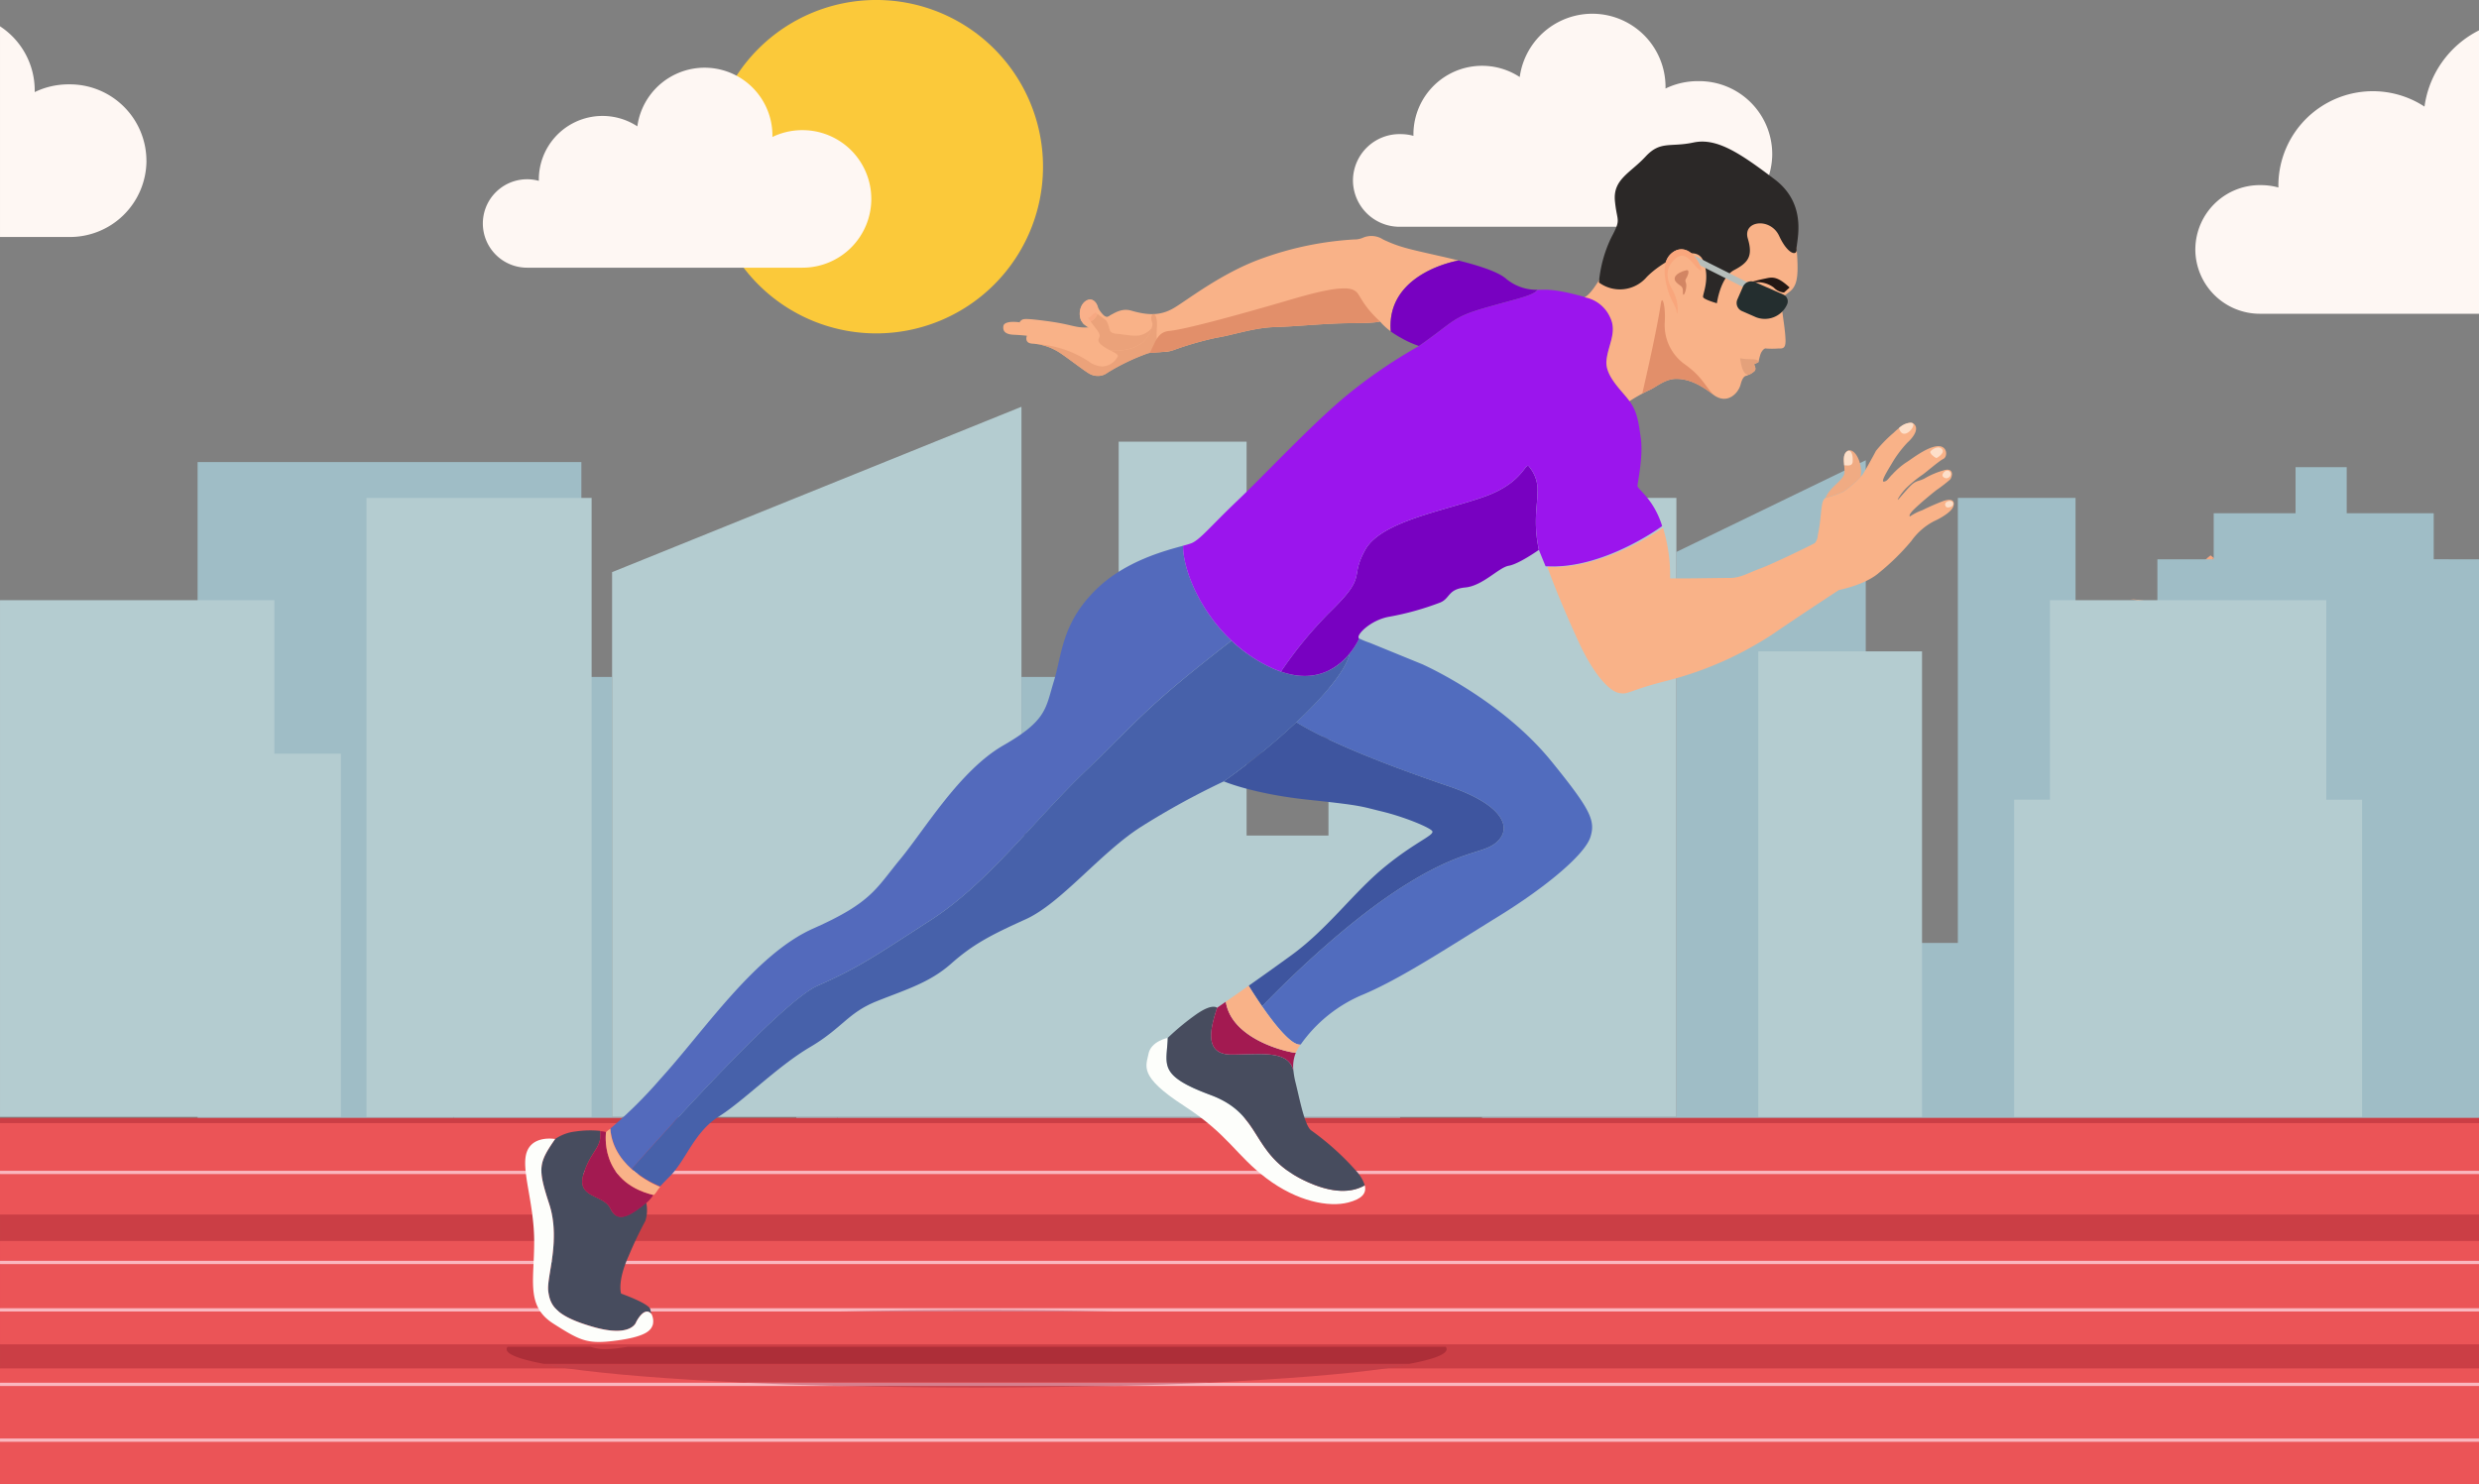 <svg xmlns="http://www.w3.org/2000/svg" xmlns:xlink="http://www.w3.org/1999/xlink" width="655.392" height="392.5" viewBox="0 0 655.392 392.5"><rect x="0" y="0" width="655.392" height="392.5" fill="#808080" stroke="none"/><defs><clipPath id="a"><rect width="655.392" height="392.5" transform="translate(0 0)" fill="none"/></clipPath></defs><g transform="translate(0 -0.003)"><g transform="translate(0 0.003)" clip-path="url(#a)"><path d="M1957.375,529.477a6.14,6.14,0,0,1-3.058-.786c-2.389-1.372-9.1-6.709-11.739-8.233l-.056-.033-.028-.016-.028-.014-.038-.021h-.014a20.5,20.5,0,0,0-7.272-2.508,39.2,39.2,0,0,1,18.943,6.362,8.815,8.815,0,0,0,4.937,1.816,6.661,6.661,0,0,0,5.56-3.5c.524-.8-.968-1.51-2.733-2.408a11.494,11.494,0,0,0,2,.175,11.347,11.347,0,0,0,1.723-.129c4.5-.687,6.71-1.6,8.158-2.922,1.1-1,4.644-5.32,3.286-7.961-.35-1.272.08-2.284.625-2.368h.117c.455.038.958.722,1.155,2.4.446,3.812-2.048,10.894,5.084,10.894.194,0,.4,0,.608-.016-2.746.813-6.3.407-8.945,1.017a77.927,77.927,0,0,0-14.738,7.064,5.243,5.243,0,0,1-3.548,1.192Z" transform="translate(-1372.061 -359.429)" fill="#eba27a"/><path d="M2011.592,520.107a11.5,11.5,0,0,1-2-.175,13.642,13.642,0,0,1-3.516-2.272c-2.164-2.225,1.372-1.922-1.524-5.477-.2-.253-1.262-1.652-2.082-2.735A5.216,5.216,0,0,0,2004.8,507c.045-.115.086-.23.121-.349,1.11.832,3.186,2.319,3.284,2.478,1.83,3,.152,4.49,4.116,4.812,2.469.2,4.577.65,6.447.65a6.969,6.969,0,0,0,3.158-.65c2.606-1.285,3.522-2.4,2.838-4.812a.046.046,0,0,0-.009-.031c1.358,2.641-2.19,6.961-3.286,7.961-1.449,1.321-3.66,2.237-8.158,2.922a11.312,11.312,0,0,1-1.723.13Z" transform="translate(-1419.797 -359.229)" fill="#eba27a"/><path d="M2000.114,508.1c-.474-.626-.874-1.148-.968-1.279,1.359-.578,1.327-1.059,2.744-2.059a6.665,6.665,0,0,0,.68.545c-.035.113-.075.231-.12.349a5.222,5.222,0,0,1-2.335,2.447Z" transform="translate(-1417.443 -357.891)" fill="#f7a882"/><path d="M247.175,631H179.538V419.956H281v56.818H247.175V631Z" transform="translate(-127.297 -297.759)" fill="#9fbdc6"/><path d="M502.642,769.451h10.821V731.572H502.642Zm-48.695-37.879V615.228H412V769.451h44.65V731.572Z" transform="translate(-292.118 -436.212)" fill="#9fbdc6"/><path d="M760.7,769.451h93.345V731.572H760.7Zm48.7-154.223v39.579a5.586,5.586,0,0,0,.631,1.01c.192.259.393.512.608.754,0,0,0,.006,0,.006.178.2.364.4.559.591l.006.006h2.6l.009-.006a10.523,10.523,0,0,1,5.529-1.958,7.03,7.03,0,0,1,1.964.282,27.226,27.226,0,0,0,7.56,1.266h.643a14.8,14.8,0,0,0,5.59-1.3h0V615.228Z" transform="translate(-539.355 -436.212)" fill="#9fbdc6"/><path d="M1081.5,693.635h55.463V655.756H1081.5ZM1096.38,508.3V560.68h0q2.025-.716,4.074-1.362a.01.01,0,0,0,.006,0l.017-.009h0a133.134,133.134,0,0,1,16.21-4.036c.445-.081.887-.163,1.333-.239V508.3Z" transform="translate(-766.809 -360.396)" fill="#9fbdc6"/><path d="M1610.1,444.507V629.844H1346.51V591.965h51.407v-149.4l44.432-21.518,4.077-1.976,1.545-.748V545.973h24.352v-117.7h31.108v117.7h21.646V444.507h14.88V432.333H1561.6V420.158h13.527v12.174h23v12.174Z" transform="translate(-954.708 -296.606)" fill="#9fbdc6"/><path d="M90.128,586.073v96.051H.01V545.488H72.541v40.585Z" transform="translate(-0.007 -386.765)" fill="#b4ccd0"/><rect width="59.525" height="163.692" transform="translate(96.887 131.677)" fill="#b4ccd0"/><path d="M1912.548,545.488h-73.054v52.76h-9.469v83.876h91.992V598.251h-9.469Z" transform="translate(-1297.532 -386.765)" fill="#b4ccd0"/><rect width="43.291" height="123.107" transform="translate(464.854 172.254)" fill="#b4ccd0"/><path d="M822.643,381.611h-23v-9.469H784.763v9.469h-23v12.176H745.532v89.287H723.887V378.911H690.065V483.074h-25.7V369.689L556.137,413.421V557.479h281.38V393.787H822.636V381.611Z" transform="translate(-394.314 -262.119)" fill="#b4ccd0"/><path d="M732.832,44.088A44.084,44.084,0,1,1,688.748,0a44.086,44.086,0,0,1,44.084,44.084" transform="translate(-457.082 -0.004)" fill="#fbc93a"/><path d="M2069.632,27.6v74.944h-57.6l-.267,0a17.072,17.072,0,0,1-17.13-17.01c0-.09,0-.18.006-.268a17.066,17.066,0,0,1,17.391-16.74,17.245,17.245,0,0,1,4.577.629c-.006-.166-.014-.326-.014-.5v-.006a24.961,24.961,0,0,1,38.627-20.889A26.6,26.6,0,0,1,2069.632,27.6" transform="translate(-1414.24 -19.569)" fill="#fef7f3"/><path d="M38.724,59.435c0,.1,0,.189,0,.282a20.244,20.244,0,0,1-20.589,19.9H.01V23.9A20.263,20.263,0,0,1,9.187,40.871c0,.143-.009.285-.009.428a20.52,20.52,0,0,1,8.953-2.046h.006c.093,0,.186,0,.282,0a20.247,20.247,0,0,1,20.3,20.185" transform="translate(-0.007 -16.945)" fill="#fef7f3"/><path d="M1320.468,30.322a19.59,19.59,0,0,0-8.554,1.956c0-.136.009-.273.009-.409a19.363,19.363,0,0,0-38.547-2.634,18.154,18.154,0,0,0-28.106,15.193c0,.123,0,.243.009.364a12.647,12.647,0,0,0-3.331-.458A12.314,12.314,0,0,0,1229.291,56.3c0,.094,0,.189-.005.283a12.315,12.315,0,0,0,12.376,12.253c.1,0,.19,0,.285,0h78.521a19.321,19.321,0,0,0,19.664-18.972c0-.095,0-.19,0-.285a19.321,19.321,0,0,0-19.383-19.259l-.284,0Z" transform="translate(-871.593 -8.865)" fill="#fef7f3"/><path d="M523.176,78.049a18.153,18.153,0,0,0-7.926,1.811c0-.126.009-.252.009-.379a17.94,17.94,0,0,0-35.714-2.438A16.827,16.827,0,0,0,453.5,91.125l.009.335A11.7,11.7,0,0,0,438.7,102.707v.024a11.7,11.7,0,0,0,11.7,11.694h72.776A18.192,18.192,0,0,0,541.4,96.265v-.026a18.192,18.192,0,0,0-18.2-18.187h-.026Z" transform="translate(-311.045 -43.633)" fill="#fef7f3"/><rect width="655.389" height="95.734" transform="translate(0.003 295.619)" fill="#cb3e45"/><rect width="655.389" height="30.616" transform="translate(0.002 361.883)" fill="#eb5457"/><rect width="655.389" height="27.328" transform="translate(0.003 328.182)" fill="#eb5457"/><rect width="655.391" height="24.177" transform="translate(0 297.015)" fill="#eb5457"/><rect width="655.389" height="0.864" transform="translate(0.003 309.62)" fill="#fab7bf"/><rect width="655.389" height="0.863" transform="translate(0.002 333.431)" fill="#fab7bf"/><rect width="655.389" height="0.863" transform="translate(0.002 345.969)" fill="#fab7bf"/><rect width="655.389" height="0.863" transform="translate(0.002 365.669)" fill="#fab7bf"/><rect width="655.389" height="0.863" transform="translate(0.002 380.419)" fill="#fab7bf"/><path d="M698.9,1228.57H470.222c-6.388-1.2-9.923-2.511-9.923-3.894a1.019,1.019,0,0,1,.239-.62h21.97a11.617,11.617,0,0,0,3.887.6,32.581,32.581,0,0,0,4.39-.376q.781-.108,1.461-.227H708.578a.988.988,0,0,1,.241.62c0,1.382-3.537,2.7-9.923,3.894" transform="translate(-326.363 -867.886)" fill="#ad2e38"/><path d="M572.071,1245.9c.524.012,1.05.026,1.577.038.041,0,.079,0,.119,0,11.1.262,22.85.4,35.007.4h.012c12.151,0,23.9-.14,35-.4l.122,0c.527-.012,1.053-.026,1.577-.038Zm-77.621-5.593c1.81.338,3.847.666,6.1.984,11.037,1.563,27.2,2.857,46.655,3.745H670.374c19.46-.89,35.621-2.185,46.658-3.745,2.249-.317,4.286-.646,6.093-.984Z" transform="translate(-350.577 -879.409)" fill="#c64048"/><path d="M835.093,1190.93h-72.7c11.5-.28,23.706-.432,36.352-.432s24.856.15,36.353.432Z" transform="translate(-540.552 -844.093)" fill="#d77f8d"/><path d="M773.983,1257.558H700.566c-8.739-.215-17.077-.507-24.879-.863H798.86c-7.8.349-16.135.647-24.879.863Z" transform="translate(-479.078 -891.028)" fill="#d77f8d"/><path d="M1223.2,612.754c-9.712-11.984-24.253-21.07-34.051-25.632l-13.959-5.7a22.921,22.921,0,0,1-2.817-1.15,18.4,18.4,0,0,1-2.524,4c-.923,4.322-6.627,11.14-14.09,18.152,9.249,5.691,25.453,11.885,40.187,16.887s16.794,11.065,12.963,14.667-9.282,1.538-26.74,13.029-35.463,30.538-35.463,30.538c3.2,4.63,7.774,10.486,10.2,10.123a38.02,38.02,0,0,1,16.573-13.26c9.944-4.194,22.318-12.375,35.578-20.551s22.982-16.572,24.426-20.993.11-7.293-10.275-20.109Z" transform="translate(-813.042 -411.427)" fill="#516cbe"/><path d="M1157.491,700.984c17.458-11.491,22.909-9.438,26.74-13.029s1.769-9.658-12.963-14.667-30.934-11.2-40.187-16.886a185.658,185.658,0,0,1-19.183,15.635s7.734,3.321,22.318,4.862,13.922,1.767,19.447,3.093,12.153,3.978,13.26,5.082-3.978,2.651-12.375,9.5S1139.518,710.929,1129.8,718c-3.964,2.884-7.966,5.729-11.315,8.09,0,0,1.495,2.466,3.546,5.434,0,0,18-19.05,35.463-30.538Z" transform="translate(-788.363 -465.406)" fill="#3e559f"/><path d="M609.325,612.384c10.607-4.654,15.03-7.721,30.06-17.444s27.107-26.216,40.954-39.483,15.03-16.2,38.436-34.339c-8.754-8.258-12.86-19.214-12.811-25.087-4.79,1.3-15.215,4.032-22.825,11.4-9.28,8.987-9.133,17.236-11.344,24.456S669.962,542.2,658.43,548.83s-20.814,22.318-27.221,30.06-7.515,11.491-22.982,18.342-28.947,27.18-40.438,39.776a120.6,120.6,0,0,1-13.244,13.15,15.569,15.569,0,0,0,5.641,10.671s38.541-43.783,49.146-48.436Z" transform="translate(-393.186 -351.699)" fill="#536abc"/><path d="M583.929,723.994c4.42-4.42,6.409-11.71,13.038-15.9s15.469-13.258,24.087-18.34,9.944-9.06,17.678-12.154,13.922-4.862,19.667-9.944,10.387-7.515,19.669-11.71,19.667-17.458,30.274-24.307a204.882,204.882,0,0,1,22.1-12.155c14.88-10.533,31.633-26.1,33.275-33.787-3.2,3.925-9.623,8.686-20.237,3.953a39.4,39.4,0,0,1-10.99-7.381C709.079,600.4,707.9,603.347,694.052,616.6s-25.929,29.758-40.954,39.482-19.447,12.792-30.061,17.444-49.145,48.436-49.145,48.436a26.424,26.424,0,0,0,7.531,4.617c.718-.767,1.545-1.627,2.5-2.585Z" transform="translate(-406.903 -412.841)" fill="#4761aa"/><path d="M493.954,1046.867c3.093,9.506-.757,19.225-.267,22.986s1.889,6.629,11.981,9.5,11.271-1.325,11.271-1.325,2.155-4.4,4.061-2.087a7.3,7.3,0,0,1-.306-1.224c-.22-1.547-7.734-4.194-7.734-4.194s-1.1-3.093,1.989-9.944a102.163,102.163,0,0,1,4.42-9.28,9.3,9.3,0,0,0,.22-4.862c-4.862,3.978-7.7,5.3-9.486,1.547s-9.074-2.651-7.087-9.06,4.894-6.746,4.434-11.439a27.188,27.188,0,0,0-6.641.175,11.758,11.758,0,0,0-5.3,1.987c-4.42,6.409-4.64,7.728-1.547,17.234Z" transform="translate(-348.751 -728.424)" fill="#474c5e"/><path d="M477.569,1038.434c-1.547,4.64,1.989,13.258,1.989,23.645s-2.209,17.016,5.082,21.656,9.06,5.524,17.016,4.42,8.84-2.873,9.28-4.194a4.237,4.237,0,0,0-.349-2.749c-1.907-2.309-4.062,2.087-4.062,2.087s-1.18,4.194-11.271,1.325-11.491-5.745-11.98-9.5,3.363-13.48.267-22.986-2.873-10.825,1.547-17.234c0,0-5.966-1.1-7.515,3.536Z" transform="translate(-338.33 -733.688)" fill="#fdfefb"/><path d="M1042.219,947.464c-.664,3.321-2.652,5.967,9.28,13.7s13.7,13.038,21.876,19.225,16.574,7.734,21.656,6.407c3.506-.914,4.907-2.356,4.352-4.544-3.228,1.87-8.389,2.464-16.285-1.426-14.365-7.073-10.387-17.236-24.529-22.474s-11.491-8.022-11.271-15.093c0,0-4.42.884-5.082,4.194Z" transform="translate(-738.571 -668.794)" fill="#fdfefb"/><path d="M1068.143,916.715a66.062,66.062,0,0,0-7.956,6.519c-.22,7.071-2.873,9.855,11.271,15.093s10.165,15.4,24.529,22.474c7.9,3.89,13.057,3.3,16.285,1.426a9.767,9.767,0,0,0-1.923-3.415,70.745,70.745,0,0,0-12.153-11.049c-1.767-1.1-3.093-8.176-4.194-12.6a22.314,22.314,0,0,1-.573-3.113c-1.2-5.729-8.706-4.394-16.381-4.394s-5.362-7.515-3.815-12.374c0,0-1.1-1.224-5.082,1.437Z" transform="translate(-751.46 -648.763)" fill="#474c5e"/><path d="M535.3,1028.26a9.466,9.466,0,0,0-1.531-.245c.458,4.693-2.447,4.993-4.434,11.4s5.3,5.285,7.087,9.041,4.626,2.571,9.487-1.4a9.82,9.82,0,0,0,1.891-2.148c-14.485-3.536-12.5-16.645-12.5-16.645Z" transform="translate(-375.071 -728.888)" fill="#a31a51"/><path d="M551.554,1025.684c-.811.627-1.12.921-1.12.921s-1.989,13.108,12.5,16.645c.493,0,1.082-1.368,1.793-2.127,0,0-12.493-4.719-13.172-15.439Z" transform="translate(-390.205 -727.235)" fill="#f9b288"/><path d="M1122.811,923.906c-.122.28-16.849-2.742-18.513-13.478-1.454,1.012-2.312,1.6-2.312,1.6-1.547,4.86-3.859,12.374,3.815,12.374s15.182-1.333,16.381,4.394a9.592,9.592,0,0,1,.629-4.894Z" transform="translate(-780.218 -645.516)" fill="#a31a51"/><path d="M1132.25,913.6h0a9.817,9.817,0,0,1,1.272-2.151c-3.978.589-13.744-15.554-13.746-15.554-2.447,1.73-4.558,3.2-6.04,4.229,1.666,10.736,18.393,13.758,18.513,13.478Z" transform="translate(-789.666 -635.215)" fill="#f9b288"/><path d="M1031.914,220.97q-2.057-.524-4.38-1.049c-8.73-1.989-11.17-2.424-15.59-4.523a5.645,5.645,0,0,0-5.31-.451,5.564,5.564,0,0,1-2.319.455,86.169,86.169,0,0,0-24.531,5.084c-10.717,3.868-20,11.271-23.314,13.15s-6.521,1.922-11.088.589-7.882,4.194-11.344,4.42-4.125-.737-10.68-1.62-6.556-.589-7.071-.222-.332.524-.332.524-4.125-.664-4.383.995,1.031,2.209,2.761,2.282,3.462.259,3.462.259-.848,1.989,1.51,2.1a14.54,14.54,0,0,1,6.519,1.989c1.922,1.1,6.776,4.972,8.508,5.967a4.37,4.37,0,0,0,4.789-.294A56.457,56.457,0,0,1,949.8,245.5c1.922-.442,4.494-.148,6.482-.738a86.367,86.367,0,0,1,11.71-3.389c4.273-.662,9.8-2.651,15.394-2.8s13.775-1.031,20.257-1.031,7.515-.442,7.515-.442a16,16,0,0,0,2.826,2.6c-1.283-15.575,17.921-18.739,17.922-18.739Z" transform="translate(-646.303 -152.077)" fill="#f9b288"/><path d="M1270.968,259.372c9.06-6.335,8.766-7.515,16.72-9.871s13.573-3.352,14.594-4.991a12.624,12.624,0,0,1-8.214-2.845c-1.909-1.727-6.3-3.294-12.657-4.9,0,0-19.206,3.163-17.923,18.741a20.469,20.469,0,0,0,2.621,1.659,25.732,25.732,0,0,0,4.863,2.209Z" transform="translate(-895.8 -167.871)" fill="#7801c1"/><path d="M1231.684,430.184a9.372,9.372,0,0,0-2.071-6.39c-1.178-2.062-1.178,3.831-11.784,7.66s-27.45,6.482-31.7,14.142.76,6.53-8.962,16.079a108.912,108.912,0,0,0-13.314,16.114c14.814,5.158,20.679-8.77,20.679-8.77-1.1-.664,2.873-4.862,7.955-5.746a74.493,74.493,0,0,0,13.48-3.757c2.651-1.1,1.989-3.536,6.629-3.978s8.838-5.3,11.491-5.746,7.955-4.194,7.955-4.194c-1.546-7.365-.349-11.678-.36-15.415Z" transform="translate(-825.2 -300.18)" fill="#7801c1"/><path d="M1201.565,325.831c-2.209-7.181-6.519-9.722-6.519-10.607s1.547-7.734.883-12.6-1.1-7.182-2.983-9.834-6.407-6.519-6.077-10.607,2.983-7.623.994-11.6a9.228,9.228,0,0,0-5.138-4.862c-9.391-2.761-11.573-2.375-14.115-2.375-1.021,1.639-6.641,2.634-14.593,4.991s-7.66,3.536-16.72,9.871a133.528,133.528,0,0,0-19.371,13.258c-9.392,7.845-21.436,20.773-28.617,27.614s-9.833,10.277-12.153,11.271a21.678,21.678,0,0,1-2.256.68c-.065,7.938,7.449,25.167,23.8,32.467.715.32,1.4.58,2.082.816a108.905,108.905,0,0,1,13.314-16.114c9.723-9.553,4.719-8.42,8.962-16.079s21.09-10.312,31.7-14.143,10.607-9.722,11.785-7.66a9.375,9.375,0,0,1,2.071,6.39c.01,3.736-1.187,8.048.36,15.415,0,0,.7,1.732,1.772,4.336,15.244.968,30.823-10.633,30.823-10.633Z" transform="translate(-762.129 -186.709)" fill="#9b15ed"/><path d="M1424.613,455.664c2.651.662,2.358-.524,12.818-3.167a92.074,92.074,0,0,0,28.285-12.522c7.515-5.156,17.236-11.491,17.236-11.491s6.924-1.327,10.607-4.567a61.632,61.632,0,0,0,8.508-8.359,16.94,16.94,0,0,1,6.077-5.3c1.769-.774,4.53-2.431,5.026-3.812s-.166-2.272-2.485-1.547a61,61,0,0,0-5.691,2.487,14.134,14.134,0,0,0-3.037,1.491c-.442.386-.718-.22.884-1.767s4.032-3.592,5.855-5.026a38.576,38.576,0,0,0,3.646-2.817c.608-.718,1.049-2.983-1.27-2.541a21.455,21.455,0,0,0-5.581,2.319c-1.381.664-1.877.5-2.927,1.272s-3.591,3.922-3.978,4.254.608-1.493,2.211-3.093a31.183,31.183,0,0,1,4.254-3.48c1.16-.83,4.308-3.592,5.524-4.194s1.1-3.758-1.879-3.321-6.851,3.646-8.122,4.369a20.463,20.463,0,0,0-3.479,3.037c-.995.938-1.271,1.767-2.209,1.933s.608-2.431,1.989-4.694a29.634,29.634,0,0,1,4.254-5.691c1.224-1.1,2.818-3.093,1.989-4.474s-3.037-.663-5.691,1.933a35.529,35.529,0,0,0-4.7,4.806c-.442.883-3.038,5.579-3.536,6.292a26.252,26.252,0,0,1-5.138,4.53,29.179,29.179,0,0,1-4.64,1.6c-.883.5-.994,1.879-1.325,5.137s-.718,4.476-.774,5.138a3.309,3.309,0,0,1-.718,1.659c-.22.22-10.993,5.469-14.308,6.685s-5.3,2.553-8.176,2.553-9.281.123-12.154.123h-3.646a42.687,42.687,0,0,0-1.874-13.381s-15.892,11.259-30.6,10.291v-.056c1.961,5.67,6.187,15.458,8.609,20.607,3.536,7.515,7.515,12.126,10.159,12.788Z" transform="translate(-996.777 -272.457)" fill="#f9b288"/><path d="M1667.933,416.337c.736-3.686-1.62-7.915-3.389-6.921s-.664,3.866-.885,5.855-3.756,3.536-4.972,6.575a29.187,29.187,0,0,0,4.64-1.6,27.682,27.682,0,0,0,4.6-3.908Z" transform="translate(-1176.05 -290.182)" fill="#f0ab83"/><path d="M1495.589,170.18c-.662-7.733-6.187-19.667-24.307-21.656s-20.085,15.247-21.846,19.083-6.931,14.948-9.873,16.22a5.665,5.665,0,0,1,1.531.383,9.239,9.239,0,0,1,5.243,4.862c1.989,3.978-.613,7.515-.945,11.6s4.224,7.956,6.1,10.607a46.854,46.854,0,0,1,5.133-2.872c1.922-.811,4.2-3.02,7.223-3.02s6.043,1.251,9.726,4.125,6.7-.3,7.293-2.651,1.475-2.272,1.475-2.272a6.522,6.522,0,0,0,2.283-1.342c.442-.662-.22-1.693-.22-1.693l1.18-.589a18.7,18.7,0,0,1,.524-2.062c.294-.885,1.031-1.694,1.473-1.545a21.878,21.878,0,0,0,3.167,0c1.178,0,2.062.147,1.989-2.282s-.589-5.3-.958-8.323-.073-2.724,2.062-4.42,2.431-4.42,1.767-12.153Z" transform="translate(-1020.685 -105.195)" fill="#f9b288"/><path d="M1493.909,296.72c1.922-.811,4.194-3.02,7.221-3.02s6.044,1.252,9.726,4.125c-2.354-2.725-3.092-4.788-7.217-7.809a12.694,12.694,0,0,1-5.524-11.418c.222-4.42-.7-7.1-1.031-4.894-1.108,7.272-3.845,19.155-4.923,23.884.617-.336,1.223-.649,1.748-.874Z" transform="translate(-1057.978 -193.506)" fill="#e28f6a"/><path d="M1452.771,165.94a9.321,9.321,0,0,0,12.625-1.433c3.757-3.868,12.933-9.2,14.917-4.378s-.22,9.02,0,9.682,3.646,1.622,3.646,1.622.885-6.832,4.53-8.758,5.084-3.583,3.647-8.335,5.967-5.7,8.286-.7,4.782,5.334,4.607,3.511,3.237-11.655-5.822-18.506-15.249-11.049-21.436-9.722-8.73-.552-12.706,3.756-8.618,5.967-8.066,11.71,1.767,4.53-.994,9.722a34.238,34.238,0,0,0-3.235,11.818Z" transform="translate(-1030.049 -91.238)" fill="#2b2827"/><path d="M1601.165,254.942c-3.389-3.167-4.719-2.725-6.482-2.358s-5.009,1.143-3.167,1.049a7.167,7.167,0,0,1,5.451,1.307,4.149,4.149,0,0,0,2.725,1.325l1.473-1.325Z" transform="translate(-1128.034 -178.908)" fill="#231714"/><path d="M1675.375,413.506c1.489.157,2.207.045,2.263-1.059s-.11-3.093-1.325-2.761c-1.223.685-1.073,2.258-.937,3.82Z" transform="translate(-1187.818 -290.451)" fill="#fddfc9"/><path d="M1725.376,385.615c.316,1.061.924,1.945,2.2,1.283s2.532-2.908.657-2.669a4.718,4.718,0,0,0-2.852,1.388Z" transform="translate(-1223.333 -272.416)" fill="#fddfc9"/><path d="M1755.453,409.472c-1.049-.484-1.713-1.314-1.657-1.645s1.882-1.879,3.038-.828-1.381,2.473-1.381,2.473" transform="translate(-1243.481 -288.318)" fill="#fddfc9"/><path d="M1765.008,429.267c-.514-.587.8-2.209,1.8-1.327s-.68,2.6-1.8,1.327" transform="translate(-1251.351 -303.238)" fill="#fddfc9"/><path d="M1767.4,456.6s.22.718,1.409.22.552-1.933-.7-1.493-.7,1.272-.7,1.272Z" transform="translate(-1253.048 -322.782)" fill="#fddfc9"/><path d="M988.861,276.555c-.914.629-1.646-.259-2.382-1.224s-.524-1.248-1.1-2.17-1.922-1.655-3.389,0a4.424,4.424,0,0,0,0,5.484c1.049.9,3.2,1.842,2.971,3.683s3.168,3.845,6.816,3.3a10.8,10.8,0,0,0,5.911-2.118c1.033-.944,5.082-5.967.367-7.071s-8-.7-9.182.112Z" transform="translate(-695.576 -192.98)" fill="#f9b288"/><path d="M958.207,301.805a4.446,4.446,0,0,1-2.216-.57c-1.732-.995-6.592-4.862-8.508-5.967l-.042-.023-.021-.012-.019-.01-.028-.016h-.01a14.859,14.859,0,0,0-5.27-1.818A28.413,28.413,0,0,1,955.821,298a6.388,6.388,0,0,0,3.578,1.316,4.827,4.827,0,0,0,4.02-2.531c.384-.58-.7-1.094-1.982-1.748a8.371,8.371,0,0,0,2.7.032,10.806,10.806,0,0,0,5.911-2.118c.794-.725,3.366-3.855,2.382-5.767-.252-.923.058-1.655.454-1.716h.084c.329.028.7.524.837,1.748.323,2.761-1.484,7.894,3.684,7.894.142,0,.288,0,.441-.012-1.989.589-4.567.3-6.482.737a56.449,56.449,0,0,0-10.68,5.119,3.8,3.8,0,0,1-2.571.863Z" transform="translate(-667.967 -202.405)" fill="#eba27a"/><path d="M997.507,295.008a8.3,8.3,0,0,1-1.451-.125,9.9,9.9,0,0,1-2.548-1.652c-1.573-1.613.995-1.4-1.1-3.969-.149-.175-.914-1.2-1.508-1.982a3.78,3.78,0,0,0,1.692-1.774c.033-.083.061-.174.087-.25.8.6,2.309,1.68,2.38,1.8,1.325,2.174.11,3.254,2.982,3.5,1.789.145,3.321.47,4.672.47a5.044,5.044,0,0,0,2.289-.47c1.888-.932,2.552-1.736,2.057-3.5v-.023c.984,1.914-1.587,5.044-2.38,5.767a10.806,10.806,0,0,1-5.911,2.118,8.2,8.2,0,0,1-1.249.095Z" transform="translate(-702.568 -202.254)" fill="#eba27a"/><path d="M982.692,278.433a1.7,1.7,0,0,1-1.273-.552,4.835,4.835,0,0,1,.109-3.924v-.014l.01-.019.01-.018a3.487,3.487,0,0,1,.406-.587l.013-.016.015-.017a2.446,2.446,0,0,1,1.779-.984,1.7,1.7,0,0,1,.956.308c.349.349.594.6.653.678l.122.21a3.671,3.671,0,0,1,.187,2.6,4.735,4.735,0,0,1-.493-.395c-1.026.723-1,1.073-1.989,1.492.075.095.358.474.7.928a2.673,2.673,0,0,1-1.224.336Z" transform="translate(-695.592 -193.07)" fill="#f9b08a"/><path d="M989.191,286.314c-.349-.454-.627-.832-.7-.928.986-.42.961-.767,1.989-1.493a4.766,4.766,0,0,0,.493.4c-.026.082-.054.175-.088.25a3.781,3.781,0,0,1-1.692,1.774Z" transform="translate(-700.865 -201.288)" fill="#f7a882"/><path d="M1585.941,326.512c0-.21-.2-.624-1.792-.652a16.135,16.135,0,0,1-3.058-.259s.43,4.9,2.419,4.3a3.97,3.97,0,0,0,1.447-.986c.442-.663-.22-1.693-.22-1.693l1.18-.589.023-.122Z" transform="translate(-1121.031 -230.861)" fill="#e4a17b"/><path d="M1538.606,231.944l15.238,7.66-.685,1.473-14.032-7.052-.524-2.08Z" transform="translate(-1090.906 -164.455)" fill="#b6bebb"/><path d="M1521.934,231.075c-1.791-4.128-4.787-5.593-7.365-3.682s-2.431,5.451-1.473,9.207,2.5,5.082,2.5,6.409,2.651.3,3.536-1.84,1.842-.811,1.693-3.9-1.325-2.651.075-3.829,1.4-1.51,1.031-2.357Z" transform="translate(-1072.369 -160.641)" fill="#f9b288"/><path d="M1524.654,245.55c-2.763.685-3.682,2.05-2.651,3.161s1.853.89,1.774,2.585.731.22.874-1.327-.591-1.325,0-2.282.953-2.372,0-2.136Z" transform="translate(-1078.845 -174.084)" fill="#d28563"/><path d="M1515.842,243.521a10.126,10.126,0,0,0-1.353-6.25c-1.4-2.5-2.032-5.3.294-7.728s3.821-1.015,5.747,1.4a6.327,6.327,0,0,0,1.5,1.29,1.246,1.246,0,0,0-.1-1.143c-1.791-4.128-4.787-5.593-7.365-3.683s-2.431,5.451-1.473,9.207,2.5,5.082,2.5,6.409a.54.54,0,0,0,.248.5Z" transform="translate(-1072.365 -160.649)" fill="#f9a67c"/><path d="M1582.791,265.069l-3.5-1.531a2.328,2.328,0,0,1-1.2-3.067l1.473-3.359a2.4,2.4,0,0,1,3.164-1.234l7.515,3.3a1.962,1.962,0,0,1,1.009,2.583v0a6.436,6.436,0,0,1-8.48,3.308Z" transform="translate(-1118.771 -181.281)" fill="#242e2f"/><path d="M1050.719,278.533a86.349,86.349,0,0,1,11.71-3.389c4.273-.663,9.8-2.651,15.394-2.8s13.775-1.031,20.257-1.031,7.515-.442,7.515-.442c-4.64-4.273-5.229-6.924-6.26-7.807s-2.947-2.209-16.5,1.767-28.434,8.1-33,8.544c-2.99.288-3.525,2.669-5.105,5.8a50.663,50.663,0,0,0,5.988-.648Z" transform="translate(-740.739 -185.854)" fill="#e28f6a"/></g></g></svg>